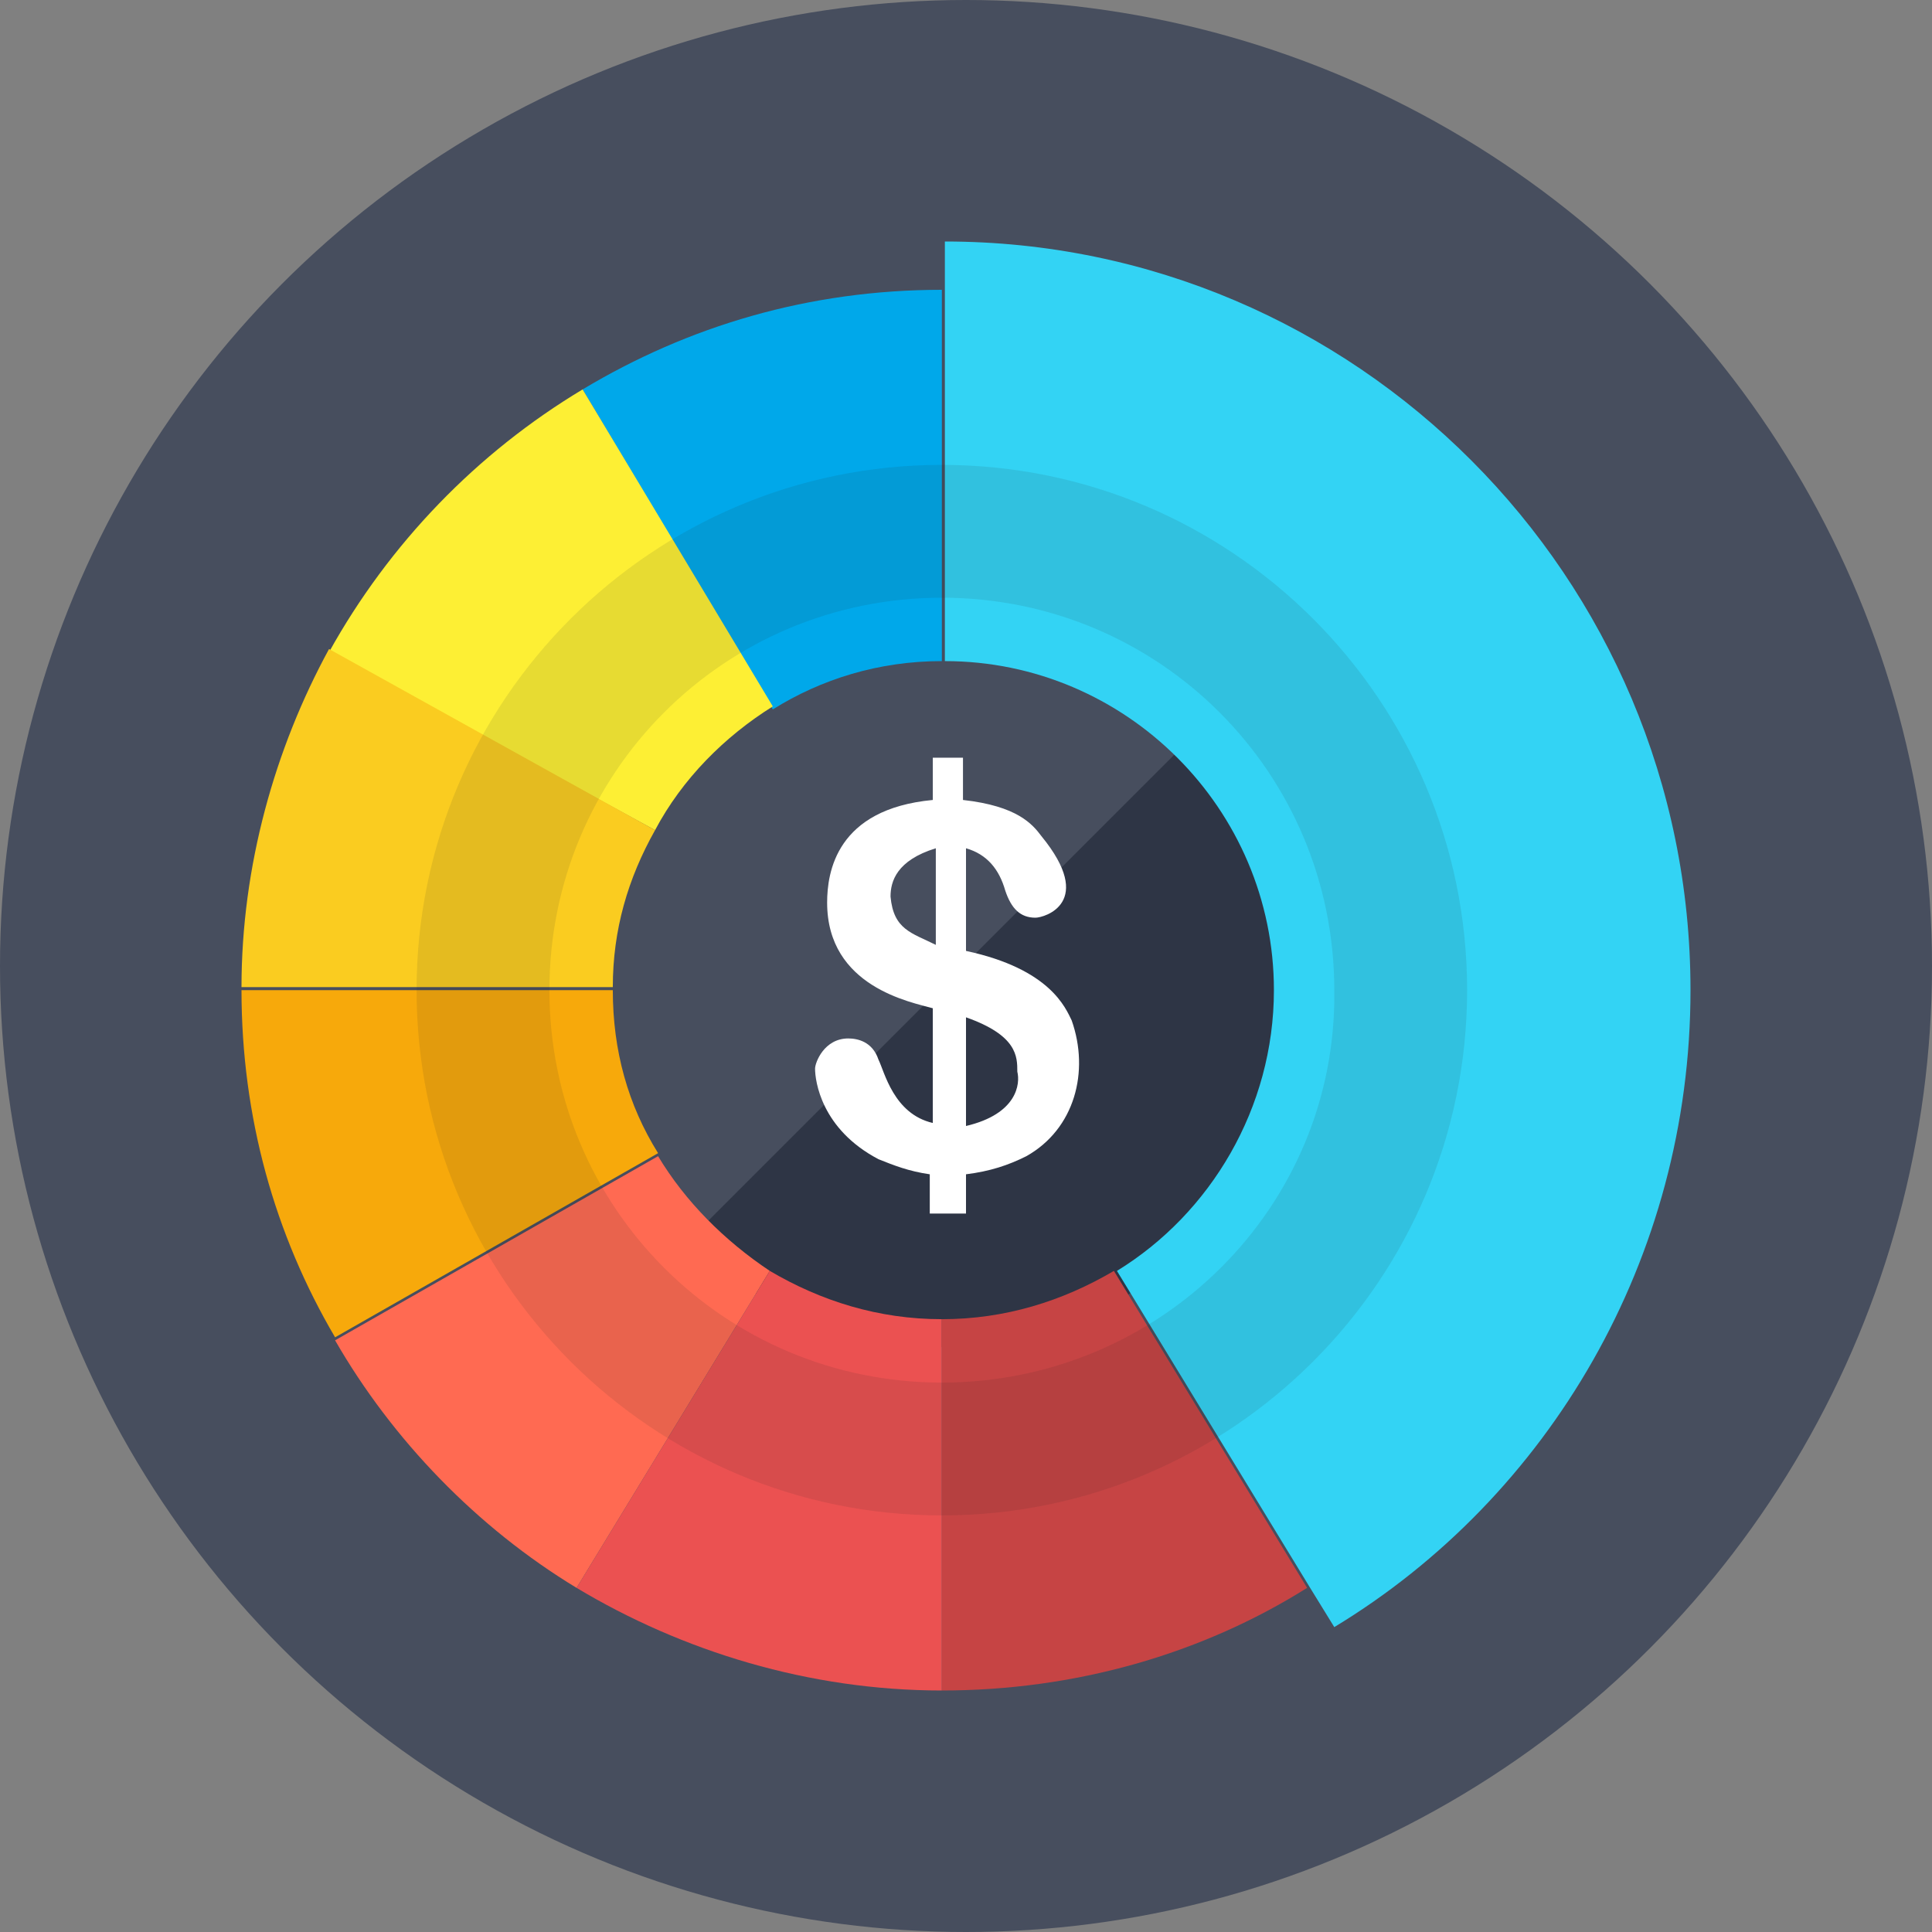 <?xml version="1.0" ?><svg id="Layer_1" style="enable-background:new 0 0 64 64;" version="1.1" viewBox="0 0 64 64" xml:space="preserve" xmlns="http://www.w3.org/2000/svg" xmlns:xlink="http://www.w3.org/1999/xlink"><rect x="0" y="0" width="64" height="64" fill="#808080" stroke="none"/><style type="text/css">
	.st0{fill:#62BEE7;}
	.st1{fill:#474E5E;}
	.st2{fill:#F3EEE4;}
	.st3{fill:#FFFFFF;}
	.st4{fill:#E8DCCA;}
	.st5{opacity:0.1;fill:#231F20;}
	.st6{fill:#506268;}
	.st7{fill:#EB5151;}
	.st8{fill:#C64444;}
	.st9{fill:#9CCB5B;}
	.st10{fill:#404A4C;}
	.st11{fill:#676767;}
	.st12{fill:#E0E1E5;}
	.st13{fill:#9D9EA0;}
	.st14{fill:#B3B4B7;}
	.st15{opacity:0.1;}
	.st16{fill:#231F20;}
	.st17{fill:#FACC20;}
	.st18{fill:#FDEF34;}
	.st19{fill:#F7A90B;}
	.st20{fill:#20B8EA;}
	.st21{fill:#00A8EA;}
	.st22{fill:#33D3F4;}
	.st23{opacity:0.25;fill:#FFFFFF;}
	.st24{fill:#CACBCE;}
	.st25{fill:#2E3545;}
	.st26{fill:#8DAF4A;}
	.st27{fill:#F9C2AF;}
	.st28{fill:#AFDDF4;}
	.st29{fill:#677177;}
	.st30{fill:#FFEDB3;}
	.st31{fill:#695652;}
	.st32{fill:#30A7BF;}
	.st33{fill:#4D5556;}
	.st34{opacity:0.35;}
	.st35{fill:#FFCB04;}
	.st36{fill:#99E9FA;}
	.st37{opacity:0.2;}
	.st38{opacity:3.000000e-02;}
	.st39{fill:#9ECA5B;}
	.st40{fill:#98BA56;}
	.st41{fill:#40EEFF;}
	.st42{fill:#FF6A52;}
	.st43{opacity:0.1;fill:#FFFFFF;}
	.st44{opacity:0.4;}
	.st45{fill:#57606D;}
	.st46{fill:#BACA5B;}
	.st47{opacity:0.25;}
	.st48{opacity:5.000000e-02;fill:#231F20;}
	.st49{opacity:0.2;fill:#FFFFFF;}
	.st50{opacity:0.3;}
	.st51{fill:#FFD82F;}
	.st52{fill:#F4C121;}
	.st53{fill:#EF9D0A;}
	.st54{fill:#F9E532;}
	.st55{fill:#F4C01E;}
	.st56{fill:#FFE14D;}
	.st57{fill:#B7C156;}
	.st58{fill:#DBA92C;}
	.st59{fill:#363D4D;}
	.st60{fill:#3F4656;}
	.st61{fill:#463E33;}
	.st62{fill:none;}
	.st63{opacity:4.000000e-02;}
	.st64{fill:#4DB6AC;}
	.st65{fill:#CADE49;}
	.st66{fill:#9FD343;}
	.st67{fill:#AAD643;}
	.st68{fill:#82C736;}
	.st69{opacity:0.3;fill:#FFFFFF;}
	.st70{fill:#FFD640;}
	.st71{opacity:0.5;}
	.st72{opacity:0.6;}
</style><g><circle class="st1" cx="32" cy="32" r="32"/><g><circle class="st1" cx="31.2" cy="32.7" r="11.9"/><path class="st25" d="M39.7,24.2L22.8,41.1c4.7,4.7,12.2,4.7,16.8,0C44.3,36.4,44.3,28.9,39.7,24.2z"/><g><path class="st3" d="M35.5,33.8c-0.2-0.4-0.7-1.7-3.5-2.3v-3.4c0.7,0.2,1.1,0.7,1.3,1.4c0.2,0.6,0.5,0.9,1,0.9     c0.3,0,2-0.5,0.2-2.7c-0.3-0.4-0.8-1-2.6-1.2v-1.4h-1v1.4c-3.2,0.3-3.5,2.4-3.5,3.4c0,2.8,2.8,3.3,3.5,3.5v3.8     c-1.3-0.3-1.6-1.7-1.8-2.1c-0.2-0.6-0.7-0.7-1-0.7c-0.8,0-1.1,0.8-1.1,1c0,0.4,0.2,2,2.1,3c0.5,0.2,1,0.4,1.7,0.5l0,1.3H32v-1.3     c0.8-0.1,1.4-0.3,2-0.6C35.6,37.4,36.1,35.5,35.5,33.8z M31,31.3c-0.8-0.4-1.4-0.5-1.5-1.6c0-0.5,0.2-1.2,1.5-1.6V31.3z M32,37.3     v-3.6c1.7,0.6,1.7,1.3,1.7,1.8C33.8,35.9,33.7,36.9,32,37.3z"/></g><g><g><path class="st42" d="M25.5,42.1l-6.4,10.5c-3.3-2-6.1-4.9-8-8.2l10.7-6.1C22.7,39.8,24,41.1,25.5,42.1z"/><path class="st7" d="M31.2,43.7V56c-4.4,0-8.6-1.3-12.1-3.4l6.4-10.5C27.2,43.1,29.1,43.7,31.2,43.7z"/><path class="st19" d="M21.8,38.2l-10.7,6.1C9.1,40.9,8,37,8,32.8v0l12.3,0v0C20.3,34.8,20.8,36.6,21.8,38.2z"/><path class="st21" d="M31.2,9.6v12.3c-2.1,0-4,0.6-5.6,1.6l-6.3-10.6C22.8,10.8,26.8,9.6,31.2,9.6z"/><path class="st18" d="M25.6,23.4c-1.6,1-3,2.4-3.9,4.1l-10.8-5.9c2-3.6,4.9-6.6,8.4-8.7L25.6,23.4z"/><path class="st17" d="M21.7,27.5c-0.9,1.6-1.4,3.3-1.4,5.2L8,32.7c0-4,1.1-7.9,2.9-11.2L21.7,27.5z"/><path class="st8" d="M43.3,52.6c-3.5,2.2-7.7,3.4-12.1,3.4V43.7c2.1,0,4-0.6,5.7-1.6L43.3,52.6z"/><path class="st22" d="M56,32.8c0,8.9-4.7,16.8-11.8,21.1l-0.8-1.3l-6.4-10.5c3.1-1.9,5.2-5.4,5.2-9.3c0-6-4.9-10.9-10.9-10.9V8      C44.9,8,56,19.1,56,32.8z"/></g><path class="st5" d="M31.2,15.4c-9.6,0-17.4,7.8-17.4,17.4s7.8,17.4,17.4,17.4s17.4-7.8,17.4-17.4S40.8,15.4,31.2,15.4z      M31.2,45.8c-7.2,0-13-5.8-13-13c0-7.2,5.8-13,13-13c7.2,0,13,5.8,13,13C44.3,40,38.4,45.8,31.2,45.8z"/></g></g></g></svg>
